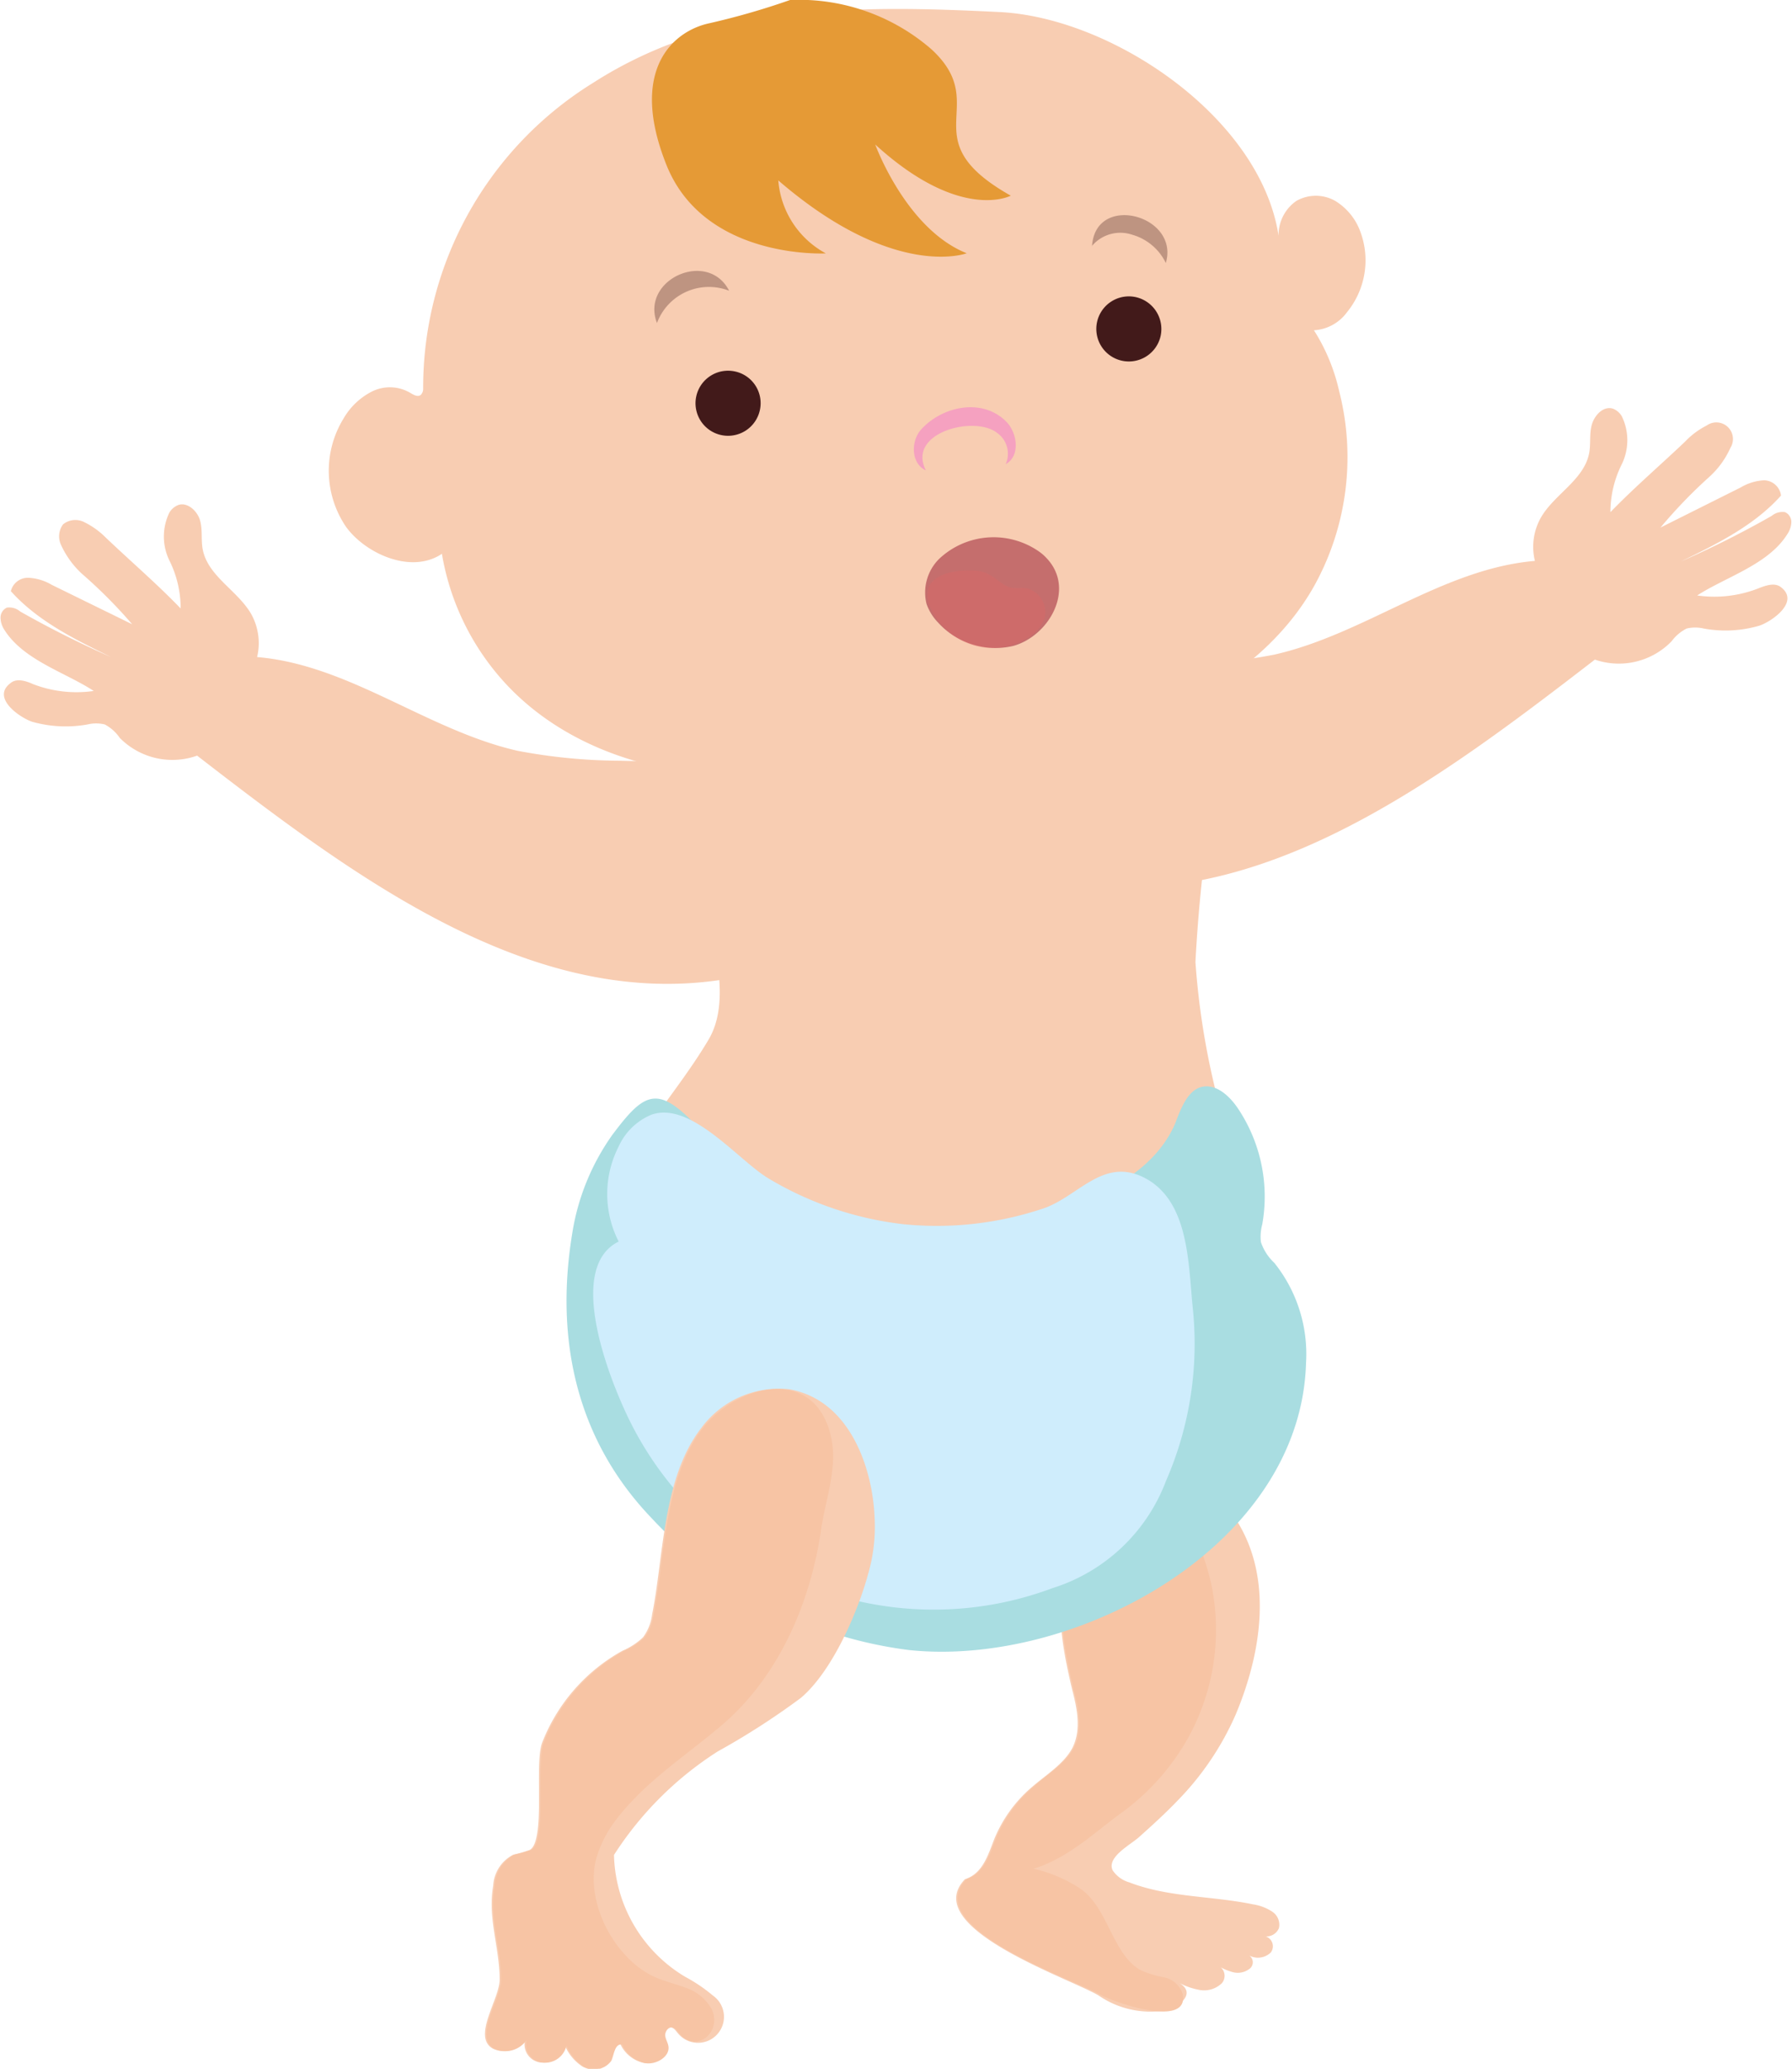 <svg xmlns="http://www.w3.org/2000/svg" viewBox="0 0 133.82 154.46"><defs><style>.cls-1{isolation:isolate;}.cls-2{fill:#f8cdb2;}.cls-3{fill:#f7c4a4;}.cls-4{fill:#a9dde1;}.cls-5{fill:#cfedfc;}.cls-6{fill:#c16768;opacity:0.93;}.cls-6,.cls-8{mix-blend-mode:multiply;}.cls-7{fill:#f16161;opacity:0.21;}.cls-9{fill:#f5a1c0;}.cls-10{fill:#421a1a;}.cls-11{opacity:0.32;}.cls-12{fill:#e59a36;fill-rule:evenodd;}</style></defs><g class="cls-1"><g id="Layer_2" data-name="Layer 2"><g id="Layer_1-2" data-name="Layer 1"><path class="cls-2" d="M119.1,49.25c-12.4,9.56-26.32,20-41.53,16.27a11.55,11.55,0,0,1-5-2.1c-2.38-2.07-2.61-5.93-1.07-8.68,3.38-6,10.14-4.92,16-5.12a39.91,39.91,0,0,0,7.65-.74c6.76-1.52,12.56-6.41,19.47-7a4.44,4.44,0,0,1,.44-3.22c1-1.75,3.22-2.82,3.61-4.81.14-.72,0-1.47.21-2.17s.86-1.38,1.56-1.17a1.33,1.33,0,0,1,.67.57,4.09,4.09,0,0,1,0,3.58,8,8,0,0,0-.85,3.58c1.77-1.83,3.73-3.51,5.57-5.26a5.92,5.92,0,0,1,1.62-1.21,1.24,1.24,0,0,1,1.77,1.67,6.52,6.52,0,0,1-1.59,2.18A36.79,36.79,0,0,0,124,39.39l6-3a3.79,3.79,0,0,1,1.74-.53A1.31,1.31,0,0,1,133,37c-2,2.24-4.78,3.61-7.47,4.92a72.56,72.56,0,0,0,6.77-3.4,1.26,1.26,0,0,1,1-.28.81.81,0,0,1,.47.77,1.71,1.71,0,0,1-.31.89c-1.42,2.26-4.57,3.17-6.72,4.56a9,9,0,0,0,4.52-.51c.56-.22,1.24-.48,1.72-.12,1.47,1.1-.69,2.59-1.61,2.89a9,9,0,0,1-4.14.21,2.77,2.77,0,0,0-1.28,0,3.17,3.17,0,0,0-1.12.95A5.49,5.49,0,0,1,119.1,49.25Z"/><path class="cls-2" d="M14.72,56.42C27.12,66,41,76.4,56.25,72.69a11.52,11.52,0,0,0,5-2.09c2.38-2.08,2.6-5.93,1.06-8.68-3.37-6-10.14-4.92-16-5.12a41.75,41.75,0,0,1-7.65-.74c-6.75-1.53-12.56-6.42-19.46-7a4.47,4.47,0,0,0-.44-3.21c-1-1.75-3.23-2.82-3.62-4.82-.14-.71,0-1.46-.2-2.17S14,37.48,13.33,37.7a1.35,1.35,0,0,0-.68.57,4.09,4.09,0,0,0,0,3.58,8,8,0,0,1,.84,3.58c-1.76-1.83-3.72-3.51-5.57-5.27A6,6,0,0,0,6.32,39a1.46,1.46,0,0,0-1.61.15,1.5,1.5,0,0,0-.16,1.52,6.7,6.7,0,0,0,1.59,2.19,36.68,36.68,0,0,1,3.73,3.75l-6-2.94a3.8,3.8,0,0,0-1.75-.53,1.31,1.31,0,0,0-1.31,1c2,2.23,4.78,3.6,7.48,4.92a75.28,75.28,0,0,1-6.78-3.4,1.25,1.25,0,0,0-1-.29.82.82,0,0,0-.47.77A1.71,1.71,0,0,0,.31,47C1.73,49.29,4.88,50.2,7,51.59a9,9,0,0,1-4.53-.51C2,50.87,1.27,50.6.79,51c-1.47,1.1.69,2.58,1.61,2.89a9.2,9.2,0,0,0,4.14.2,2.77,2.77,0,0,1,1.28,0,3.11,3.11,0,0,1,1.12,1A5.51,5.51,0,0,0,14.72,56.42Z"/><path class="cls-2" d="M89.27,71.82a57.2,57.2,0,0,0,2.3,12.52c4.13,9.63,1.05,22-7.43,27.76a23.08,23.08,0,0,1-7.9,3.22c-7.86,1.83-16.57,1.16-23.21-3.64s-10.46-14.34-7.5-22.25c1.64-4.4,5-7.78,7.38-11.8S51.83,67,52,62.45c.06-2.25-.06-8.87,3.21-9.14a37.3,37.3,0,0,1,6.53,1.11c4.42,1.66,9.21.54,13.45-1.18,1.89-.77,3.74-2.46,5.72-1.44a7.67,7.67,0,0,1,3.44,4.08c.91,2.38,6.66-.49,6.47,2.06C90.64,59.55,89.69,64.1,89.27,71.82Z"/><path class="cls-2" d="M72.06,140.31c1.33-.42,1.73-1.83,2.19-3a10.18,10.18,0,0,1,2.81-3.88c1.06-.92,2.35-1.7,3-2.88.72-1.37.37-3,0-4.42-.66-2.8-1.22-5.7-.61-8.53A8.92,8.92,0,0,1,85.21,111c2.68-.87,4.86-.42,6.47,1.59,3.47,4.36,2.72,10.36.6,15.42a21.49,21.49,0,0,1-4.36,6.45c-.89.93-1.86,1.81-2.83,2.68-.68.62-2.46,1.51-2,2.51a2.24,2.24,0,0,0,1.25.9c2.92,1.13,6.17,1,9.24,1.64a3.59,3.59,0,0,1,1.42.54,1.17,1.17,0,0,1,.51,1.22,1,1,0,0,1-1.22.59.78.78,0,0,1,.62,1.23,1.38,1.38,0,0,1-1.69.2.61.61,0,0,1,.13,1,1.44,1.44,0,0,1-1.25.29,3.92,3.92,0,0,1-1.2-.53.85.85,0,0,1,.34,1.35,1.91,1.91,0,0,1-1.66.5,5.28,5.28,0,0,1-1.69-.62c1.6.8.21,1.9-.94,2.16A6.84,6.84,0,0,1,82.05,149C80,147.75,68.58,143.93,72.06,140.31Z"/><path class="cls-3" d="M72.17,140.31c1.32-.42,1.73-1.83,2.19-3a10.18,10.18,0,0,1,2.81-3.88c1-.92,2.35-1.7,3-2.88.73-1.37.38-3,0-4.42-.65-2.8-1.22-5.7-.6-8.53.66-3.06,2.53-4.79,5-6.34.62-.4.67-.63,1.42-.33,2.43,1,3.88,4.81,4.44,7.24a16.67,16.67,0,0,1-1.64,11.47,17.41,17.41,0,0,1-5.15,5.79c-2.07,1.54-3.94,3.32-6.46,4.1a10.41,10.41,0,0,1,3.57,1.54c2,1.45,2.33,4.79,4.37,6a7.14,7.14,0,0,0,1.82.57,1.83,1.83,0,0,1,1.38,1.25c.51,2.63-5.33.53-6.12.06C80.11,147.75,68.69,143.93,72.17,140.31Z"/><path class="cls-4" d="M67.28,91.41A26.29,26.29,0,0,1,51.6,83.63C49,81.05,48,81.7,45.73,84.73a17.32,17.32,0,0,0-3,7.38c-1.32,8.06.4,15.44,5.88,21.19a31.71,31.71,0,0,0,19.26,9.9c12.39,1.31,29.26-7.7,29.66-21.43a10.89,10.89,0,0,0-2.37-7.48,3.75,3.75,0,0,1-1-1.55,3.49,3.49,0,0,1,.1-1.32,11.83,11.83,0,0,0-1.85-8.71c-.62-.9-1.59-1.79-2.65-1.56s-1.59,1.64-2,2.73C84.92,90.49,73.47,92.09,67.28,91.41Z"/><path class="cls-5" d="M67.5,91.41A25.2,25.2,0,0,1,57.41,88c-2.25-1.33-5.78-5.79-8.74-4.78A4.63,4.63,0,0,0,46.2,85.6a7.8,7.8,0,0,0,0,7.1c-3.91,1.94-.78,9.91.45,12.59a25.32,25.32,0,0,0,31.94,13.29,13.32,13.32,0,0,0,8.48-8,25.58,25.58,0,0,0,2-12.93c-.34-3.32-.25-8.15-3.79-9.8-3-1.38-4.84,1.56-7.43,2.4A25,25,0,0,1,67.5,91.41Z"/><path class="cls-2" d="M40.17,136.49c.22-2-.12-5.24.32-6.38a13.38,13.38,0,0,1,6-6.86,5.17,5.17,0,0,0,1.53-1,3.63,3.63,0,0,0,.68-1.72c.87-4.31.76-10.15,3.66-13.9a7.22,7.22,0,0,1,6.58-2.9c4.59.82,6.23,6,6.37,9.56a12.57,12.57,0,0,1-.27,3.4c-.68,3-2.71,7.94-5.23,10.08a55.22,55.22,0,0,1-6.21,4,25.51,25.51,0,0,0-7.75,7.73,10.9,10.9,0,0,0,5.32,9.1,11.93,11.93,0,0,1,2.07,1.4,1.94,1.94,0,1,1-2.63,2.8c-.16-.19-.32-.44-.59-.44s-.5.36-.46.64.21.52.24.8c.09.74-.9,1.35-1.71,1.23a2.51,2.51,0,0,1-1.76-1.4c-.56-.06-.58.74-.8,1.22a1.57,1.57,0,0,1-2,.47,3.51,3.51,0,0,1-1.35-1.6A1.63,1.63,0,0,1,40.4,154a1.36,1.36,0,0,1-1.19-1.69,1.91,1.91,0,0,1-2.39.66c-1.61-.88.51-3.73.49-5.17,0-2.42-.9-4.53-.48-7a2.76,2.76,0,0,1,1.5-2.32,10.94,10.94,0,0,0,1.19-.34C39.89,138,40.08,137.32,40.17,136.49Z"/><path class="cls-3" d="M40.28,136.51c.22-2-.11-5.24.32-6.38a13.38,13.38,0,0,1,6-6.86,5.17,5.17,0,0,0,1.53-1,3.63,3.63,0,0,0,.68-1.72c.87-4.31.76-10.15,3.66-13.9,2.48-3.22,8.24-4.74,9.55.46.6,2.4-.36,4.73-.7,7.08-.81,5.59-3.23,11.06-7.43,14.63-2.63,2.24-5.59,4.12-7.74,6.87a8.79,8.79,0,0,0-1.63,3.1c-.85,3.29,1.39,7.42,4.3,8.79.77.36,1.59.53,2.37.83A3.5,3.5,0,0,1,53.14,150c.83,1.72-1.16,3.36-2.41,1.82-.16-.19-.31-.44-.59-.44s-.5.36-.46.64.21.52.24.8c.09.74-.9,1.35-1.71,1.23a2.47,2.47,0,0,1-1.75-1.4c-.57-.06-.59.74-.81,1.22a1.57,1.57,0,0,1-2,.47,3.51,3.51,0,0,1-1.35-1.6A1.63,1.63,0,0,1,40.51,154a1.35,1.35,0,0,1-1.18-1.69,1.92,1.92,0,0,1-2.4.66c-1.61-.88.51-3.73.49-5.17,0-2.42-.9-4.53-.48-7a2.79,2.79,0,0,1,1.5-2.33,9.06,9.06,0,0,0,1.19-.33C40,138,40.19,137.34,40.28,136.51Z"/><path class="cls-2" d="M98.27,43.51v0c-3.69,6.84-11.78,10.88-19.19,12.13-6.79,1.15-13.71,1.15-20.53,2-7.3.95-15.54-1-20.71-6.51A18.9,18.9,0,0,1,33,41.35c-2.28,1.54-5.69,0-7.15-2a7.45,7.45,0,0,1-.19-8.11,5.14,5.14,0,0,1,2.1-2,3,3,0,0,1,2.82.06c.27.16.61.38.85.18A.67.67,0,0,0,31.6,29,26.76,26.76,0,0,1,44.3,6.18C53.56.24,64.14.38,74.65.9c8.43.42,19.49,7.89,20.83,16.71A3.09,3.09,0,0,1,96.81,15a2.94,2.94,0,0,1,2.9,0,4.48,4.48,0,0,1,1.88,2.31,6.12,6.12,0,0,1-1,6,3.29,3.29,0,0,1-2.47,1.35A14.28,14.28,0,0,1,100,29.19,19.84,19.84,0,0,1,98.27,43.51Z"/><path class="cls-6" d="M77.59,41.18a3.53,3.53,0,0,1,.58.51c2.16,2.3.17,5.8-2.51,6.54a5.79,5.79,0,0,1-5.61-1.75,3.81,3.81,0,0,1-.86-1.39,3.54,3.54,0,0,1,.93-3.35A5.93,5.93,0,0,1,77.59,41.18Z"/><path class="cls-7" d="M77.13,44.11A1.84,1.84,0,0,1,78,46.17a2.64,2.64,0,0,1-1,1.28,5,5,0,0,1-4.27.75,5.15,5.15,0,0,1-3.26-2.86,2.1,2.1,0,0,1-.21-1.15c.27-1.53,2.5-1.67,3.7-1.57s1.76,1.15,2.65,1.28a7.12,7.12,0,0,0,.8,0A1.51,1.51,0,0,1,77.13,44.11Z"/><g class="cls-8"><path class="cls-9" d="M69.13,35.12C68,34.59,68,32.86,68.85,32c1.61-1.71,4.59-2.31,6.35-.46.77.84,1,2.51-.1,3.12a1.91,1.91,0,0,0-.67-2.36c-1.7-1.29-6.71,0-5.3,2.8Z"/></g><path class="cls-10" d="M56.74,30.64a2.43,2.43,0,1,1-1.83-2.9A2.42,2.42,0,0,1,56.74,30.64Z"/><path class="cls-10" d="M86.67,25.09a2.43,2.43,0,1,1-1.83-2.9A2.44,2.44,0,0,1,86.67,25.09Z"/><g class="cls-11"><path class="cls-10" d="M49.06,24.12c-1.25-3.26,3.8-5.52,5.39-2.41a4.14,4.14,0,0,0-5.39,2.41Z"/></g><g class="cls-11"><path class="cls-10" d="M81.55,18.38c.24-4,6.56-2.32,5.51,1.26a4,4,0,0,0-2.53-2.12,2.77,2.77,0,0,0-3,.86Z"/></g><path class="cls-12" d="M59,0a15.08,15.08,0,0,1,10.58,3.7c4.54,4.21-1.64,6.66,5.9,10.91,0,0-3.74,2-10.12-3.82,0,0,2.29,6.31,6.83,8.12,0,0-5.39,2.05-14.07-5.44a6.8,6.8,0,0,0,3.55,5.45s-9.06.5-11.9-6.6S50.26,2.3,53,1.73A55.22,55.22,0,0,0,59,0Z"/></g></g></g></svg>